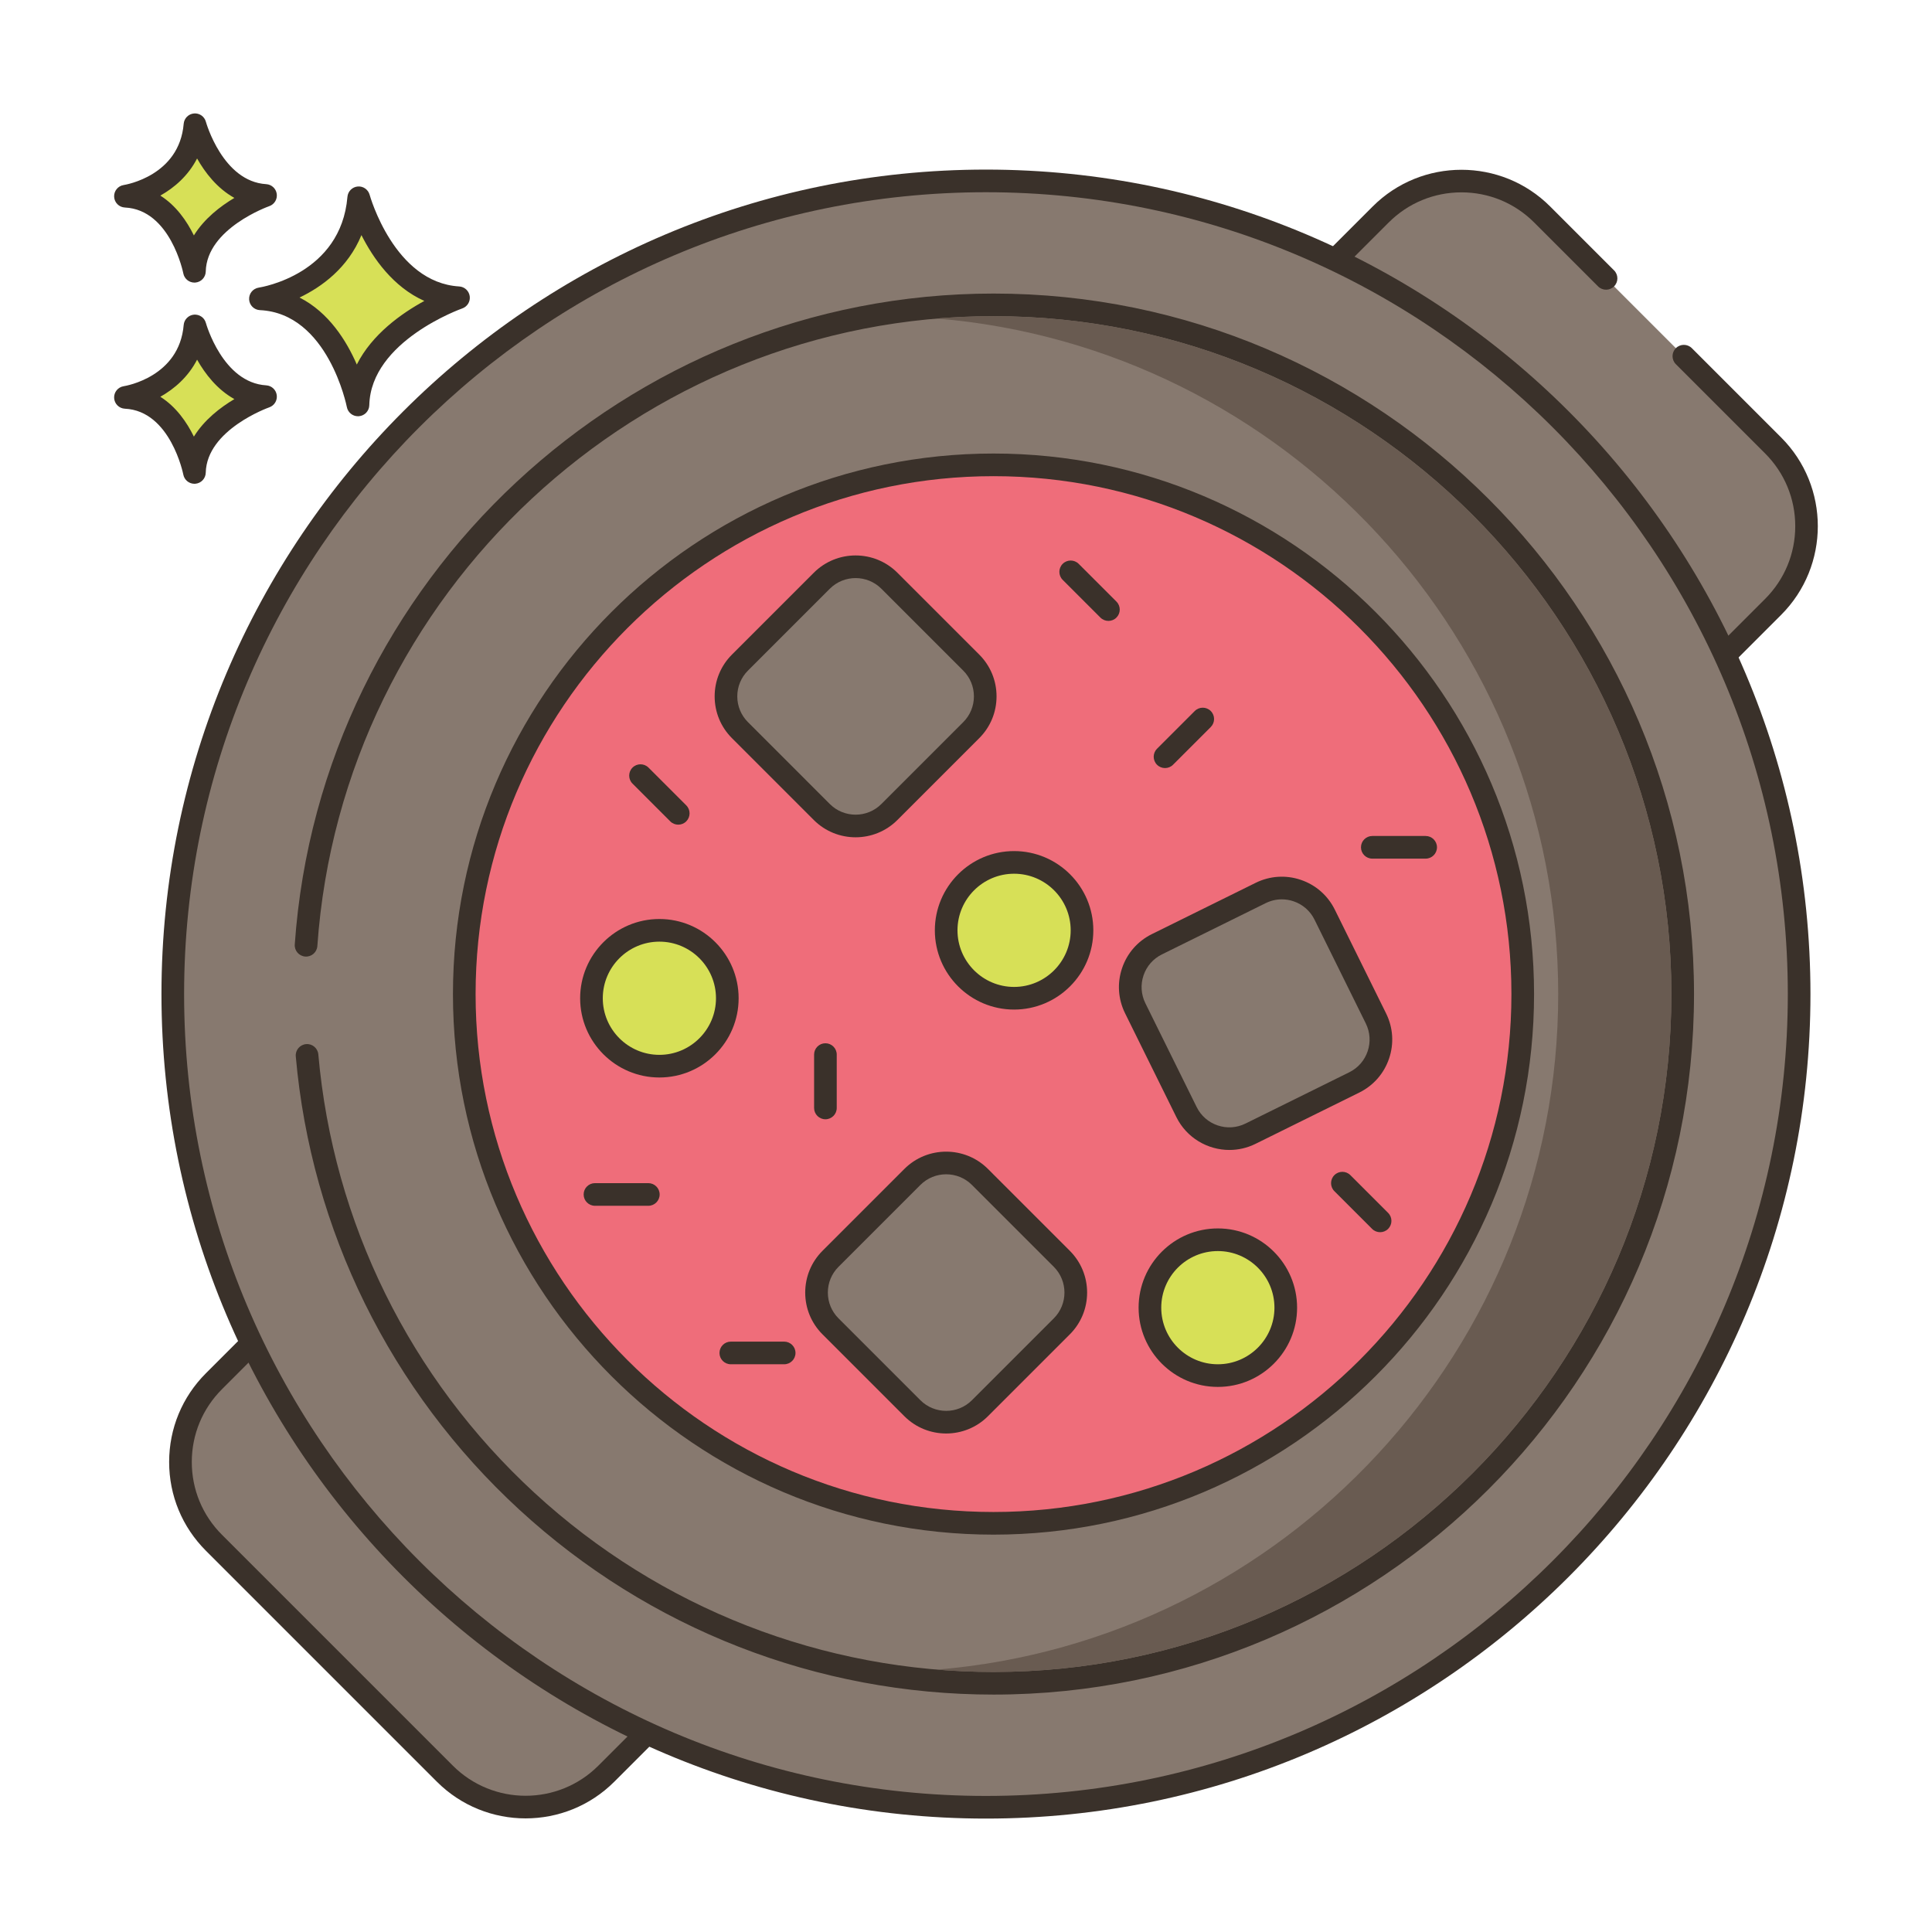 <svg id="Layer_1" enable-background="new 0 0 256 256" height="512" viewBox="0 0 256 256" width="512" xmlns="http://www.w3.org/2000/svg"><g><g><g><path d="m234.948 59.023-11.828-11.828-10.309-10.31-8.468-8.468c-5.907-5.907-15.485-5.907-21.393 0l-154.607 154.608c-5.907 5.907-5.907 15.485 0 21.392l30.605 30.605c5.907 5.907 15.485 5.907 21.393 0l154.607-154.606c5.907-5.908 5.907-15.486 0-21.393z" fill="#87796f"/></g></g><g><g><path d="m236.009 57.963-11.828-11.828c-.586-.586-1.535-.586-2.121 0s-.586 1.535 0 2.121l11.828 11.828c2.573 2.574 3.991 5.996 3.991 9.636s-1.418 7.062-3.991 9.636l-154.608 154.607c-5.314 5.313-13.958 5.313-19.271 0l-30.605-30.605c-2.574-2.574-3.991-5.996-3.991-9.636s1.418-7.061 3.991-9.636l154.607-154.607c2.574-2.573 5.996-3.991 9.636-3.991s7.062 1.418 9.636 3.991l8.468 8.468c.586.586 1.535.586 2.121 0s.586-1.535 0-2.121l-8.468-8.468c-6.482-6.482-17.031-6.482-23.514 0l-154.608 154.607c-3.141 3.141-4.87 7.316-4.87 11.757s1.73 8.616 4.87 11.757l30.605 30.605c3.241 3.241 7.499 4.862 11.757 4.862 4.257 0 8.516-1.621 11.757-4.862l154.608-154.607c6.482-6.483 6.482-17.032 0-23.514z" fill="#3a312a"/></g></g><g><g><circle cx="130.645" cy="131.721" fill="#87796f" r="107.75"/></g></g><g><g><path d="m130.645 22.471c-60.241 0-109.25 49.01-109.25 109.25s49.009 109.25 109.25 109.25c60.24 0 109.25-49.01 109.25-109.25s-49.009-109.25-109.25-109.25zm0 215.5c-58.586 0-106.25-47.663-106.25-106.25s47.664-106.25 106.25-106.25c58.587 0 106.25 47.663 106.25 106.25s-47.663 106.25-106.25 106.25z" fill="#3a312a"/></g></g><g><g><path d="m131.645 40.399c-48.26 0-87.772 37.437-91.091 84.853l.133 14.596c4.113 46.628 43.262 83.195 90.958 83.195 50.436 0 91.322-40.886 91.322-91.322s-40.886-91.322-91.322-91.322z" fill="#87796f"/></g></g><g><g><path d="m131.645 38.898c-48.533 0-89.202 37.885-92.587 86.249-.058.826.565 1.543 1.392 1.601.827.063 1.543-.565 1.601-1.392 3.275-46.799 42.63-83.458 89.594-83.458 49.527 0 89.821 40.294 89.821 89.822 0 49.527-40.294 89.821-89.821 89.821-22.598 0-44.192-8.422-60.807-23.715-16.515-15.202-26.692-35.84-28.657-58.111-.073-.826-.805-1.44-1.626-1.362-.825.072-1.435.801-1.362 1.626 2.03 23.018 12.547 44.346 29.614 60.055 17.17 15.804 39.486 24.508 62.838 24.508 51.182 0 92.821-41.64 92.821-92.821.001-51.183-41.639-92.823-92.821-92.823z" fill="#3a312a"/></g></g><g><g><path d="m47.532 26.206c-.974 11.564-13.024 13.39-13.024 13.39 10.347.487 12.925 14.059 12.925 14.059.221-9.677 13.321-14.202 13.321-14.202-9.813-.587-13.222-13.247-13.222-13.247z" fill="#d7e057"/></g></g><g><g><path d="m60.844 37.956c-8.605-.516-11.832-12.025-11.864-12.141-.191-.703-.865-1.174-1.583-1.102-.725.066-1.298.642-1.359 1.367-.86 10.216-11.313 11.964-11.755 12.032-.763.116-1.313.791-1.273 1.561.04.771.657 1.385 1.427 1.421 9.028.426 11.499 12.719 11.523 12.844.137.711.759 1.217 1.472 1.217.042 0 .085-.002.127-.005.764-.064 1.357-.693 1.375-1.46.195-8.509 12.192-12.777 12.313-12.819.675-.234 1.092-.914.994-1.622-.099-.709-.683-1.25-1.397-1.293zm-13.566 10.346c-1.356-3.131-3.709-6.908-7.587-8.877 2.931-1.404 6.409-3.913 8.202-8.273 1.551 3.071 4.2 6.881 8.334 8.723-3.007 1.64-6.922 4.405-8.949 8.427z" fill="#3a312a"/></g></g><g><g><path d="m25.834 43.187c-.689 8.179-9.213 9.471-9.213 9.471 7.318.344 9.142 9.944 9.142 9.944.156-6.844 9.422-10.045 9.422-10.045-6.94-.416-9.351-9.37-9.351-9.37z" fill="#d7e057"/></g></g><g><g><path d="m35.275 51.06c-5.766-.346-7.972-8.187-7.994-8.266-.19-.702-.851-1.16-1.582-1.101-.726.065-1.299.643-1.36 1.368-.579 6.871-7.646 8.066-7.942 8.113-.763.116-1.313.791-1.274 1.561.04.771.657 1.385 1.427 1.421 6.035.284 7.724 8.645 7.739 8.727.135.713.759 1.22 1.472 1.22.042 0 .083-.002.125-.005.765-.063 1.358-.693 1.376-1.461.13-5.708 8.331-8.633 8.412-8.661.676-.234 1.094-.913.996-1.622-.096-.71-.68-1.251-1.395-1.294zm-9.584 6.794c-.924-1.886-2.34-3.947-4.447-5.28 1.855-1.041 3.697-2.63 4.871-4.917 1.057 1.874 2.654 3.955 4.941 5.225-1.85 1.1-3.989 2.74-5.365 4.972z" fill="#3a312a"/></g></g><g><g><path d="m25.834 16.529c-.689 8.18-9.213 9.471-9.213 9.471 7.318.344 9.142 9.944 9.142 9.944.156-6.844 9.422-10.045 9.422-10.045-6.94-.416-9.351-9.37-9.351-9.37z" fill="#d7e057"/></g></g><g><g><path d="m35.275 24.402c-5.766-.346-7.972-8.187-7.994-8.266-.19-.701-.851-1.169-1.582-1.101-.726.065-1.299.642-1.36 1.368-.579 6.871-7.646 8.066-7.942 8.113-.763.116-1.313.791-1.274 1.561.04.771.657 1.385 1.427 1.421 6.035.284 7.724 8.645 7.739 8.727.135.713.759 1.22 1.473 1.22.041 0 .083-.002.125-.005.765-.063 1.358-.693 1.376-1.461.13-5.709 8.331-8.633 8.412-8.661.676-.233 1.094-.913.996-1.622-.097-.71-.681-1.251-1.396-1.294zm-9.584 6.794c-.924-1.885-2.34-3.947-4.447-5.279 1.855-1.041 3.697-2.63 4.871-4.917 1.057 1.874 2.654 3.955 4.941 5.225-1.85 1.1-3.989 2.739-5.365 4.971z" fill="#3a312a"/></g></g><g><g><ellipse cx="131.645" cy="131.721" fill="#ef6d7a" rx="70.126" ry="70.126" transform="matrix(.997 -.083 .083 .997 -10.532 11.445)"/></g></g><g><g><path d="m131.645 60.095c-39.495 0-71.626 32.131-71.626 71.626s32.131 71.626 71.626 71.626 71.626-32.131 71.626-71.626-32.13-71.626-71.626-71.626zm0 140.252c-37.84 0-68.626-30.785-68.626-68.626s30.786-68.626 68.626-68.626c37.841 0 68.626 30.785 68.626 68.626s-30.785 68.626-68.626 68.626z" fill="#3a312a"/></g></g><g><g><circle cx="134.371" cy="123.274" fill="#d7e057" r="9"/></g></g><g><g><path d="m134.371 112.773c-5.79 0-10.499 4.71-10.499 10.5s4.71 10.5 10.499 10.5c5.79 0 10.5-4.71 10.5-10.5s-4.71-10.5-10.5-10.5zm0 18c-4.135 0-7.499-3.364-7.499-7.5s3.365-7.5 7.499-7.5c4.136 0 7.5 3.364 7.5 7.5s-3.364 7.5-7.5 7.5z" fill="#3a312a"/></g></g><g><g><circle cx="87.371" cy="132.274" fill="#d7e057" r="9"/></g></g><g><g><path d="m87.372 121.773c-5.79 0-10.5 4.71-10.5 10.5s4.71 10.5 10.5 10.5 10.5-4.71 10.5-10.5-4.711-10.5-10.5-10.5zm0 18c-4.136 0-7.5-3.364-7.5-7.5s3.364-7.5 7.5-7.5 7.5 3.364 7.5 7.5-3.365 7.5-7.5 7.5z" fill="#3a312a"/></g></g><g><g><circle cx="161.371" cy="173.274" fill="#d7e057" r="9"/></g></g><g><g><path d="m161.371 162.773c-5.79 0-10.5 4.71-10.5 10.5s4.71 10.5 10.5 10.5 10.5-4.71 10.5-10.5-4.71-10.5-10.5-10.5zm0 18c-4.136 0-7.5-3.364-7.5-7.5s3.364-7.5 7.5-7.5 7.5 3.364 7.5 7.5-3.364 7.5-7.5 7.5z" fill="#3a312a"/></g></g><g><g><path d="m182.32 134.948-6.794-13.752c-1.549-3.134-5.345-4.42-8.48-2.871l-13.751 6.795c-3.135 1.549-4.42 5.346-2.872 8.48l6.795 13.752c1.549 3.134 5.345 4.42 8.48 2.872l13.751-6.794c3.134-1.551 4.42-5.347 2.871-8.482z" fill="#87796f"/></g></g><g><g><path d="m183.665 134.284-6.795-13.752c-.927-1.876-2.528-3.278-4.509-3.948-1.98-.671-4.105-.53-5.98.396l-13.752 6.794c-1.876.927-3.278 2.528-3.948 4.509-.671 1.981-.53 4.105.396 5.98l6.794 13.751c1.363 2.76 4.145 4.362 7.033 4.362 1.164 0 2.345-.26 3.456-.81l13.751-6.795c1.876-.927 3.278-2.527 3.949-4.509.672-1.98.532-4.104-.395-5.978zm-2.445 5.017c-.414 1.223-1.279 2.211-2.436 2.782l-13.751 6.795c-1.158.571-2.47.659-3.689.244-1.223-.414-2.211-1.279-2.782-2.436l-6.794-13.751c-.571-1.157-.658-2.468-.245-3.689.414-1.223 1.279-2.211 2.436-2.782l13.752-6.794h.001c.675-.334 1.402-.502 2.135-.502.521 0 1.045.085 1.554.257 1.222.414 2.21 1.279 2.781 2.436l6.795 13.753c.57 1.156.657 2.465.243 3.687z" fill="#3a312a"/></g></g><g><g><path d="m128.694 87.797-10.846-10.846c-2.472-2.472-6.481-2.472-8.953 0l-10.846 10.846c-2.472 2.472-2.472 6.481 0 8.953l10.846 10.846c2.472 2.472 6.481 2.472 8.953 0l10.846-10.846c2.472-2.472 2.472-6.48 0-8.953z" fill="#87796f"/></g></g><g><g><path d="m129.755 86.736-10.847-10.846c-3.052-3.052-8.02-3.054-11.074 0l-10.846 10.846c-1.479 1.479-2.293 3.445-2.293 5.537s.814 4.059 2.293 5.537l10.846 10.847c1.526 1.526 3.531 2.289 5.537 2.289 2.005 0 4.011-.763 5.538-2.29l10.846-10.846c1.479-1.479 2.293-3.445 2.293-5.537s-.815-4.057-2.293-5.537zm-2.122 8.953-10.846 10.846c-1.883 1.885-4.948 1.886-6.832.001l-10.846-10.847c-.912-.912-1.415-2.125-1.415-3.416 0-1.29.502-2.504 1.415-3.416l10.846-10.846c.942-.941 2.179-1.412 3.416-1.412s2.474.471 3.416 1.412l10.846 10.846c.912.912 1.415 2.126 1.415 3.416 0 1.291-.503 2.504-1.415 3.416z" fill="#3a312a"/></g></g><g><g><path d="m140.694 166.797-10.846-10.846c-2.472-2.472-6.481-2.472-8.953 0l-10.846 10.846c-2.472 2.472-2.472 6.481 0 8.953l10.846 10.846c2.472 2.472 6.481 2.472 8.953 0l10.846-10.846c2.472-2.472 2.472-6.48 0-8.953z" fill="#87796f"/></g></g><g><g><path d="m141.754 165.736-10.846-10.846c-3.052-3.053-8.022-3.052-11.074 0l-10.846 10.846c-1.479 1.48-2.293 3.445-2.293 5.537s.814 4.059 2.293 5.537l10.846 10.846c1.526 1.527 3.532 2.291 5.538 2.29 2.004 0 4.01-.763 5.536-2.289l10.847-10.847c1.479-1.479 2.293-3.445 2.293-5.537 0-2.091-.815-4.057-2.294-5.537zm-2.12 8.953-10.847 10.847c-1.884 1.884-4.948 1.881-6.831-.001l-10.846-10.846c-.912-.912-1.415-2.125-1.415-3.416 0-1.29.502-2.504 1.415-3.416l10.846-10.846c.942-.941 2.179-1.412 3.416-1.412s2.474.471 3.416 1.412l10.846 10.846c1.883 1.884 1.883 4.949 0 6.832z" fill="#3a312a"/></g></g><g><g><path d="m160.432 94.213c-.586-.586-1.535-.586-2.121 0l-5 5c-.586.586-.586 1.535 0 2.121.293.293.677.439 1.061.439s.768-.146 1.061-.439l5-5c.585-.586.585-1.535-.001-2.121z" fill="#3a312a"/></g></g><g><g><path d="m90.932 106.713-5-5c-.586-.586-1.535-.586-2.121 0s-.586 1.535 0 2.121l5 5c.293.293.677.439 1.061.439s.768-.146 1.061-.439c.585-.586.585-1.535-.001-2.121z" fill="#3a312a"/></g></g><g><g><path d="m103.907 177.773h-7.071c-.829 0-1.5.672-1.5 1.5s.671 1.5 1.5 1.5h7.071c.829 0 1.5-.672 1.5-1.5s-.672-1.5-1.5-1.5z" fill="#3a312a"/></g></g><g><g><path d="m85.907 156.773h-7.071c-.829 0-1.5.672-1.5 1.5s.671 1.5 1.5 1.5h7.071c.829 0 1.5-.672 1.5-1.5s-.672-1.5-1.5-1.5z" fill="#3a312a"/></g></g><g><g><path d="m183.932 160.713-5-5c-.586-.586-1.535-.586-2.121 0s-.586 1.535 0 2.121l5 5c.293.293.677.439 1.061.439s.768-.146 1.061-.439c.585-.586.585-1.535-.001-2.121z" fill="#3a312a"/></g></g><g><g><path d="m109.372 138.238c-.829 0-1.5.672-1.5 1.5v7.071c0 .828.671 1.5 1.5 1.5s1.5-.672 1.5-1.5v-7.071c0-.828-.672-1.5-1.5-1.5z" fill="#3a312a"/></g></g><g><g><path d="m188.907 110.773h-7.071c-.828 0-1.5.672-1.5 1.5s.672 1.5 1.5 1.5h7.071c.828 0 1.5-.672 1.5-1.5s-.672-1.5-1.5-1.5z" fill="#3a312a"/></g></g><g><g><path d="m147.932 79.713-5-5c-.586-.586-1.535-.586-2.121 0s-.586 1.535 0 2.121l5 5c.293.293.677.439 1.061.439s.768-.146 1.061-.439c.585-.586.585-1.535-.001-2.121z" fill="#3a312a"/></g></g><g><g><path d="m131.641 41.894c-2.53 0-5.03.1-7.5.31 46.04 3.83 82.33 42.52 82.33 89.52 0 46.99-36.29 85.69-82.33 89.51 2.47.21 4.97.31 7.5.31 49.53 0 89.83-40.3 89.83-89.82 0-49.53-40.3-89.83-89.83-89.83z" fill="#695b51"/></g></g></g></svg>